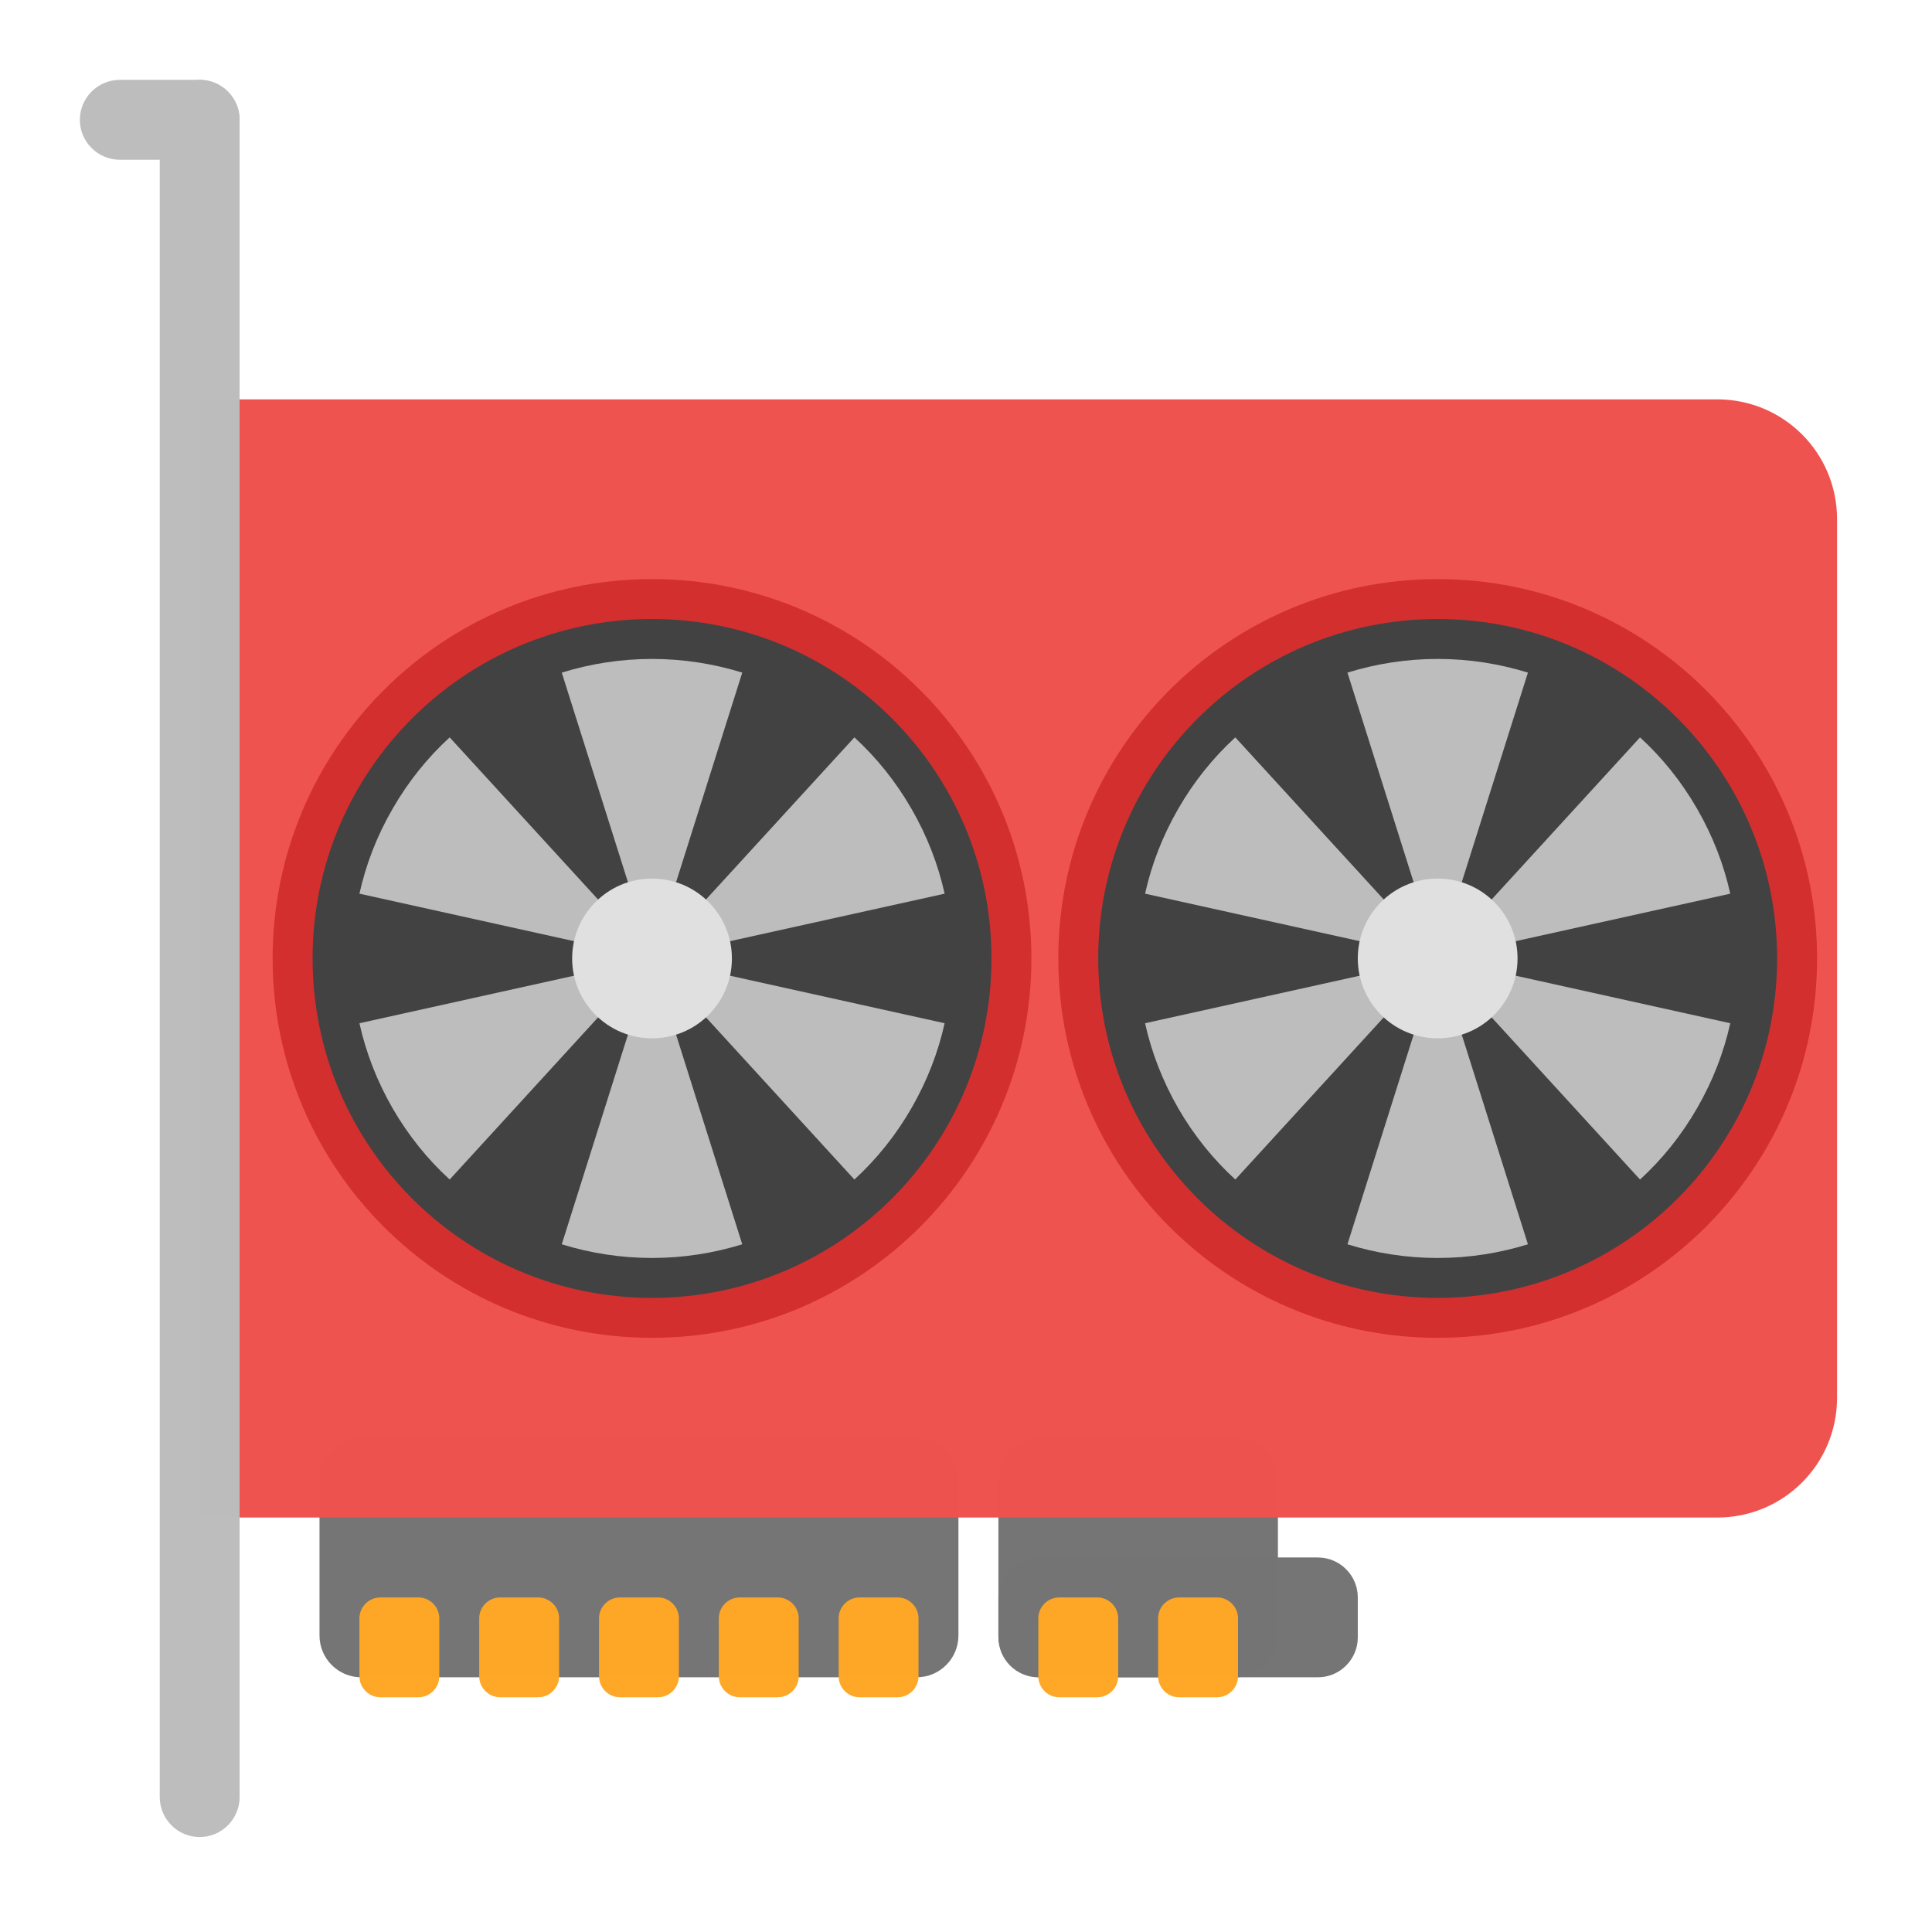 
<svg xmlns="http://www.w3.org/2000/svg" xmlns:xlink="http://www.w3.org/1999/xlink" width="48px" height="48px" viewBox="0 0 48 48" version="1.1">
<g id="surface1">
<path style=" stroke:none;fill-rule:nonzero;fill:rgb(45.882%,45.882%,45.882%);fill-opacity:0.996;" d="M 8.977 35.719 L 22.773 35.719 C 23.348 35.719 23.812 36.184 23.812 36.758 L 23.812 40.633 C 23.812 41.207 23.348 41.672 22.773 41.672 L 8.977 41.672 C 8.402 41.672 7.938 41.207 7.938 40.633 L 7.938 36.758 C 7.938 36.184 8.402 35.719 8.977 35.719 Z M 8.977 35.719 "/>
<path style=" stroke:none;fill-rule:nonzero;fill:rgb(45.882%,45.882%,45.882%);fill-opacity:0.996;" d="M 25.844 35.719 L 30.711 35.719 C 31.285 35.719 31.75 36.184 31.75 36.758 L 31.75 40.633 C 31.75 41.207 31.285 41.672 30.711 41.672 L 25.844 41.672 C 25.27 41.672 24.805 41.207 24.805 40.633 L 24.805 36.758 C 24.805 36.184 25.27 35.719 25.844 35.719 Z M 25.844 35.719 "/>
<path style=" stroke:none;fill-rule:nonzero;fill:rgb(93.725%,32.549%,31.373%);fill-opacity:0.996;" d="M 4.961 9.922 L 4.961 37.703 L 42.664 37.703 C 44.312 37.703 45.641 36.375 45.641 34.727 L 45.641 12.898 C 45.641 11.25 44.312 9.922 42.664 9.922 Z M 4.961 9.922 "/>
<path style=" stroke:none;fill-rule:nonzero;fill:rgb(74.118%,74.118%,74.118%);fill-opacity:0.996;" d="M 4.961 1.984 C 5.508 1.984 5.953 2.43 5.953 2.977 L 5.953 44.648 C 5.953 45.195 5.508 45.641 4.961 45.641 C 4.414 45.641 3.969 45.195 3.969 44.648 L 3.969 2.977 C 3.969 2.43 4.414 1.984 4.961 1.984 Z M 4.961 1.984 "/>
<path style=" stroke:none;fill-rule:nonzero;fill:rgb(74.118%,74.118%,74.118%);fill-opacity:0.996;" d="M 2.977 1.984 L 4.961 1.984 C 5.508 1.984 5.953 2.43 5.953 2.977 C 5.953 3.523 5.508 3.969 4.961 3.969 L 2.977 3.969 C 2.43 3.969 1.984 3.523 1.984 2.977 C 1.984 2.43 2.43 1.984 2.977 1.984 Z M 2.977 1.984 "/>
<path style=" stroke:none;fill-rule:nonzero;fill:rgb(100%,65.49%,14.902%);fill-opacity:0.996;" d="M 21.355 39.688 L 22.301 39.688 C 22.586 39.688 22.82 39.922 22.82 40.207 L 22.82 41.648 C 22.82 41.934 22.586 42.168 22.301 42.168 L 21.355 42.168 C 21.07 42.168 20.836 41.934 20.836 41.648 L 20.836 40.207 C 20.836 39.922 21.07 39.688 21.355 39.688 Z M 21.355 39.688 "/>
<path style=" stroke:none;fill-rule:nonzero;fill:rgb(100%,65.49%,14.902%);fill-opacity:0.996;" d="M 15.402 39.688 L 16.348 39.688 C 16.633 39.688 16.867 39.922 16.867 40.207 L 16.867 41.648 C 16.867 41.934 16.633 42.168 16.348 42.168 L 15.402 42.168 C 15.117 42.168 14.883 41.934 14.883 41.648 L 14.883 40.207 C 14.883 39.922 15.117 39.688 15.402 39.688 Z M 15.402 39.688 "/>
<path style=" stroke:none;fill-rule:nonzero;fill:rgb(100%,65.49%,14.902%);fill-opacity:0.996;" d="M 12.426 39.688 L 13.371 39.688 C 13.656 39.688 13.891 39.922 13.891 40.207 L 13.891 41.648 C 13.891 41.934 13.656 42.168 13.371 42.168 L 12.426 42.168 C 12.141 42.168 11.906 41.934 11.906 41.648 L 11.906 40.207 C 11.906 39.922 12.141 39.688 12.426 39.688 Z M 12.426 39.688 "/>
<path style=" stroke:none;fill-rule:nonzero;fill:rgb(100%,65.49%,14.902%);fill-opacity:0.996;" d="M 9.449 39.688 L 10.395 39.688 C 10.68 39.688 10.914 39.922 10.914 40.207 L 10.914 41.648 C 10.914 41.934 10.68 42.168 10.395 42.168 L 9.449 42.168 C 9.164 42.168 8.93 41.934 8.93 41.648 L 8.93 40.207 C 8.93 39.922 9.164 39.688 9.449 39.688 Z M 9.449 39.688 "/>
<path style=" stroke:none;fill-rule:nonzero;fill:rgb(100%,65.49%,14.902%);fill-opacity:0.996;" d="M 18.379 39.688 L 19.324 39.688 C 19.609 39.688 19.844 39.922 19.844 40.207 L 19.844 41.648 C 19.844 41.934 19.609 42.168 19.324 42.168 L 18.379 42.168 C 18.094 42.168 17.859 41.934 17.859 41.648 L 17.859 40.207 C 17.859 39.922 18.094 39.688 18.379 39.688 Z M 18.379 39.688 "/>
<path style=" stroke:none;fill-rule:nonzero;fill:rgb(45.882%,45.882%,45.882%);fill-opacity:0.996;" d="M 25.797 38.695 L 32.742 38.695 C 33.289 38.695 33.734 39.141 33.734 39.688 L 33.734 40.68 C 33.734 41.227 33.289 41.672 32.742 41.672 L 25.797 41.672 C 25.25 41.672 24.805 41.227 24.805 40.68 L 24.805 39.688 C 24.805 39.141 25.25 38.695 25.797 38.695 Z M 25.797 38.695 "/>
<path style=" stroke:none;fill-rule:nonzero;fill:rgb(100%,65.49%,14.902%);fill-opacity:0.996;" d="M 29.293 39.688 L 30.238 39.688 C 30.523 39.688 30.758 39.922 30.758 40.207 L 30.758 41.648 C 30.758 41.934 30.523 42.168 30.238 42.168 L 29.293 42.168 C 29.008 42.168 28.773 41.934 28.773 41.648 L 28.773 40.207 C 28.773 39.922 29.008 39.688 29.293 39.688 Z M 29.293 39.688 "/>
<path style=" stroke:none;fill-rule:nonzero;fill:rgb(100%,65.49%,14.902%);fill-opacity:0.996;" d="M 26.316 39.688 L 27.262 39.688 C 27.547 39.688 27.781 39.922 27.781 40.207 L 27.781 41.648 C 27.781 41.934 27.547 42.168 27.262 42.168 L 26.316 42.168 C 26.031 42.168 25.797 41.934 25.797 41.648 L 25.797 40.207 C 25.797 39.922 26.031 39.688 26.316 39.688 Z M 26.316 39.688 "/>
<path style=" stroke:none;fill-rule:nonzero;fill:rgb(82.745%,18.431%,18.431%);fill-opacity:1;" d="M 35.719 14.387 C 40.926 14.387 45.145 18.605 45.145 23.812 C 45.145 29.02 40.926 33.238 35.719 33.238 C 30.512 33.238 26.293 29.02 26.293 23.812 C 26.293 18.605 30.512 14.387 35.719 14.387 Z M 35.719 14.387 "/>
<path style=" stroke:none;fill-rule:nonzero;fill:rgb(25.882%,25.882%,25.882%);fill-opacity:1;" d="M 35.719 15.379 C 40.375 15.379 44.152 19.156 44.152 23.812 C 44.152 28.469 40.375 32.246 35.719 32.246 C 31.062 32.246 27.285 28.469 27.285 23.812 C 27.285 19.156 31.062 15.379 35.719 15.379 Z M 35.719 15.379 "/>
<path style=" stroke:none;fill-rule:nonzero;fill:rgb(74.118%,74.118%,74.118%);fill-opacity:1;" d="M 35.719 16.371 C 34.938 16.371 34.184 16.492 33.477 16.711 L 35.719 23.812 L 37.961 16.711 C 37.254 16.492 36.5 16.371 35.719 16.371 Z M 35.719 16.371 "/>
<path style=" stroke:none;fill-rule:nonzero;fill:rgb(74.118%,74.118%,74.118%);fill-opacity:1;" d="M 35.719 31.254 C 34.938 31.254 34.184 31.133 33.477 30.914 L 35.719 23.812 L 37.961 30.914 C 37.254 31.133 36.5 31.254 35.719 31.254 Z M 35.719 31.254 "/>
<path style=" stroke:none;fill-rule:nonzero;fill:rgb(74.118%,74.118%,74.118%);fill-opacity:1;" d="M 42.164 20.094 C 41.773 19.414 41.293 18.82 40.746 18.32 L 35.719 23.812 L 42.988 22.203 C 42.828 21.48 42.555 20.77 42.164 20.094 Z M 42.164 20.094 "/>
<path style=" stroke:none;fill-rule:nonzero;fill:rgb(74.118%,74.118%,74.118%);fill-opacity:1;" d="M 29.273 27.535 C 28.883 26.855 28.609 26.145 28.449 25.422 L 35.719 23.812 L 30.691 29.305 C 30.145 28.805 29.664 28.211 29.273 27.535 Z M 29.273 27.535 "/>
<path style=" stroke:none;fill-rule:nonzero;fill:rgb(74.118%,74.118%,74.118%);fill-opacity:1;" d="M 42.164 27.531 C 42.555 26.855 42.828 26.145 42.988 25.422 L 35.719 23.812 L 40.746 29.305 C 41.293 28.805 41.773 28.211 42.164 27.531 Z M 42.164 27.531 "/>
<path style=" stroke:none;fill-rule:nonzero;fill:rgb(74.118%,74.118%,74.118%);fill-opacity:1;" d="M 29.273 20.094 C 29.664 19.414 30.145 18.82 30.691 18.32 L 35.719 23.812 L 28.449 22.203 C 28.609 21.48 28.883 20.77 29.273 20.094 Z M 29.273 20.094 "/>
<path style=" stroke:none;fill-rule:nonzero;fill:rgb(87.843%,87.843%,87.843%);fill-opacity:1;" d="M 35.719 21.828 C 36.816 21.828 37.703 22.715 37.703 23.812 C 37.703 24.91 36.816 25.797 35.719 25.797 C 34.621 25.797 33.734 24.91 33.734 23.812 C 33.734 22.715 34.621 21.828 35.719 21.828 Z M 35.719 21.828 "/>
<path style=" stroke:none;fill-rule:nonzero;fill:rgb(82.745%,18.431%,18.431%);fill-opacity:1;" d="M 16.199 14.387 C 21.406 14.387 25.625 18.605 25.625 23.812 C 25.625 29.02 21.406 33.238 16.199 33.238 C 10.992 33.238 6.773 29.02 6.773 23.812 C 6.773 18.605 10.992 14.387 16.199 14.387 Z M 16.199 14.387 "/>
<path style=" stroke:none;fill-rule:nonzero;fill:rgb(25.882%,25.882%,25.882%);fill-opacity:1;" d="M 16.199 15.379 C 20.855 15.379 24.633 19.156 24.633 23.812 C 24.633 28.469 20.855 32.246 16.199 32.246 C 11.543 32.246 7.766 28.469 7.766 23.812 C 7.766 19.156 11.543 15.379 16.199 15.379 Z M 16.199 15.379 "/>
<path style=" stroke:none;fill-rule:nonzero;fill:rgb(74.118%,74.118%,74.118%);fill-opacity:1;" d="M 16.199 16.371 C 15.418 16.371 14.664 16.492 13.957 16.711 L 16.199 23.812 L 18.441 16.711 C 17.734 16.492 16.98 16.371 16.199 16.371 Z M 16.199 16.371 "/>
<path style=" stroke:none;fill-rule:nonzero;fill:rgb(74.118%,74.118%,74.118%);fill-opacity:1;" d="M 16.199 31.254 C 15.418 31.254 14.664 31.133 13.957 30.914 L 16.199 23.812 L 18.441 30.914 C 17.734 31.133 16.98 31.254 16.199 31.254 Z M 16.199 31.254 "/>
<path style=" stroke:none;fill-rule:nonzero;fill:rgb(74.118%,74.118%,74.118%);fill-opacity:1;" d="M 22.645 20.094 C 22.254 19.414 21.773 18.82 21.227 18.32 L 16.199 23.812 L 23.469 22.203 C 23.309 21.48 23.035 20.77 22.645 20.094 Z M 22.645 20.094 "/>
<path style=" stroke:none;fill-rule:nonzero;fill:rgb(74.118%,74.118%,74.118%);fill-opacity:1;" d="M 9.754 27.535 C 9.363 26.855 9.09 26.145 8.93 25.422 L 16.199 23.812 L 11.172 29.305 C 10.625 28.805 10.145 28.211 9.754 27.535 Z M 9.754 27.535 "/>
<path style=" stroke:none;fill-rule:nonzero;fill:rgb(74.118%,74.118%,74.118%);fill-opacity:1;" d="M 22.645 27.531 C 23.035 26.855 23.309 26.145 23.469 25.422 L 16.199 23.812 L 21.227 29.305 C 21.773 28.805 22.254 28.211 22.645 27.531 Z M 22.645 27.531 "/>
<path style=" stroke:none;fill-rule:nonzero;fill:rgb(74.118%,74.118%,74.118%);fill-opacity:1;" d="M 9.754 20.094 C 10.145 19.414 10.625 18.82 11.172 18.32 L 16.199 23.812 L 8.93 22.203 C 9.09 21.48 9.363 20.77 9.754 20.094 Z M 9.754 20.094 "/>
<path style=" stroke:none;fill-rule:nonzero;fill:rgb(87.843%,87.843%,87.843%);fill-opacity:1;" d="M 16.199 21.828 C 17.297 21.828 18.184 22.715 18.184 23.812 C 18.184 24.91 17.297 25.797 16.199 25.797 C 15.105 25.797 14.215 24.91 14.215 23.812 C 14.215 22.715 15.105 21.828 16.199 21.828 Z M 16.199 21.828 "/>
</g>
</svg>
